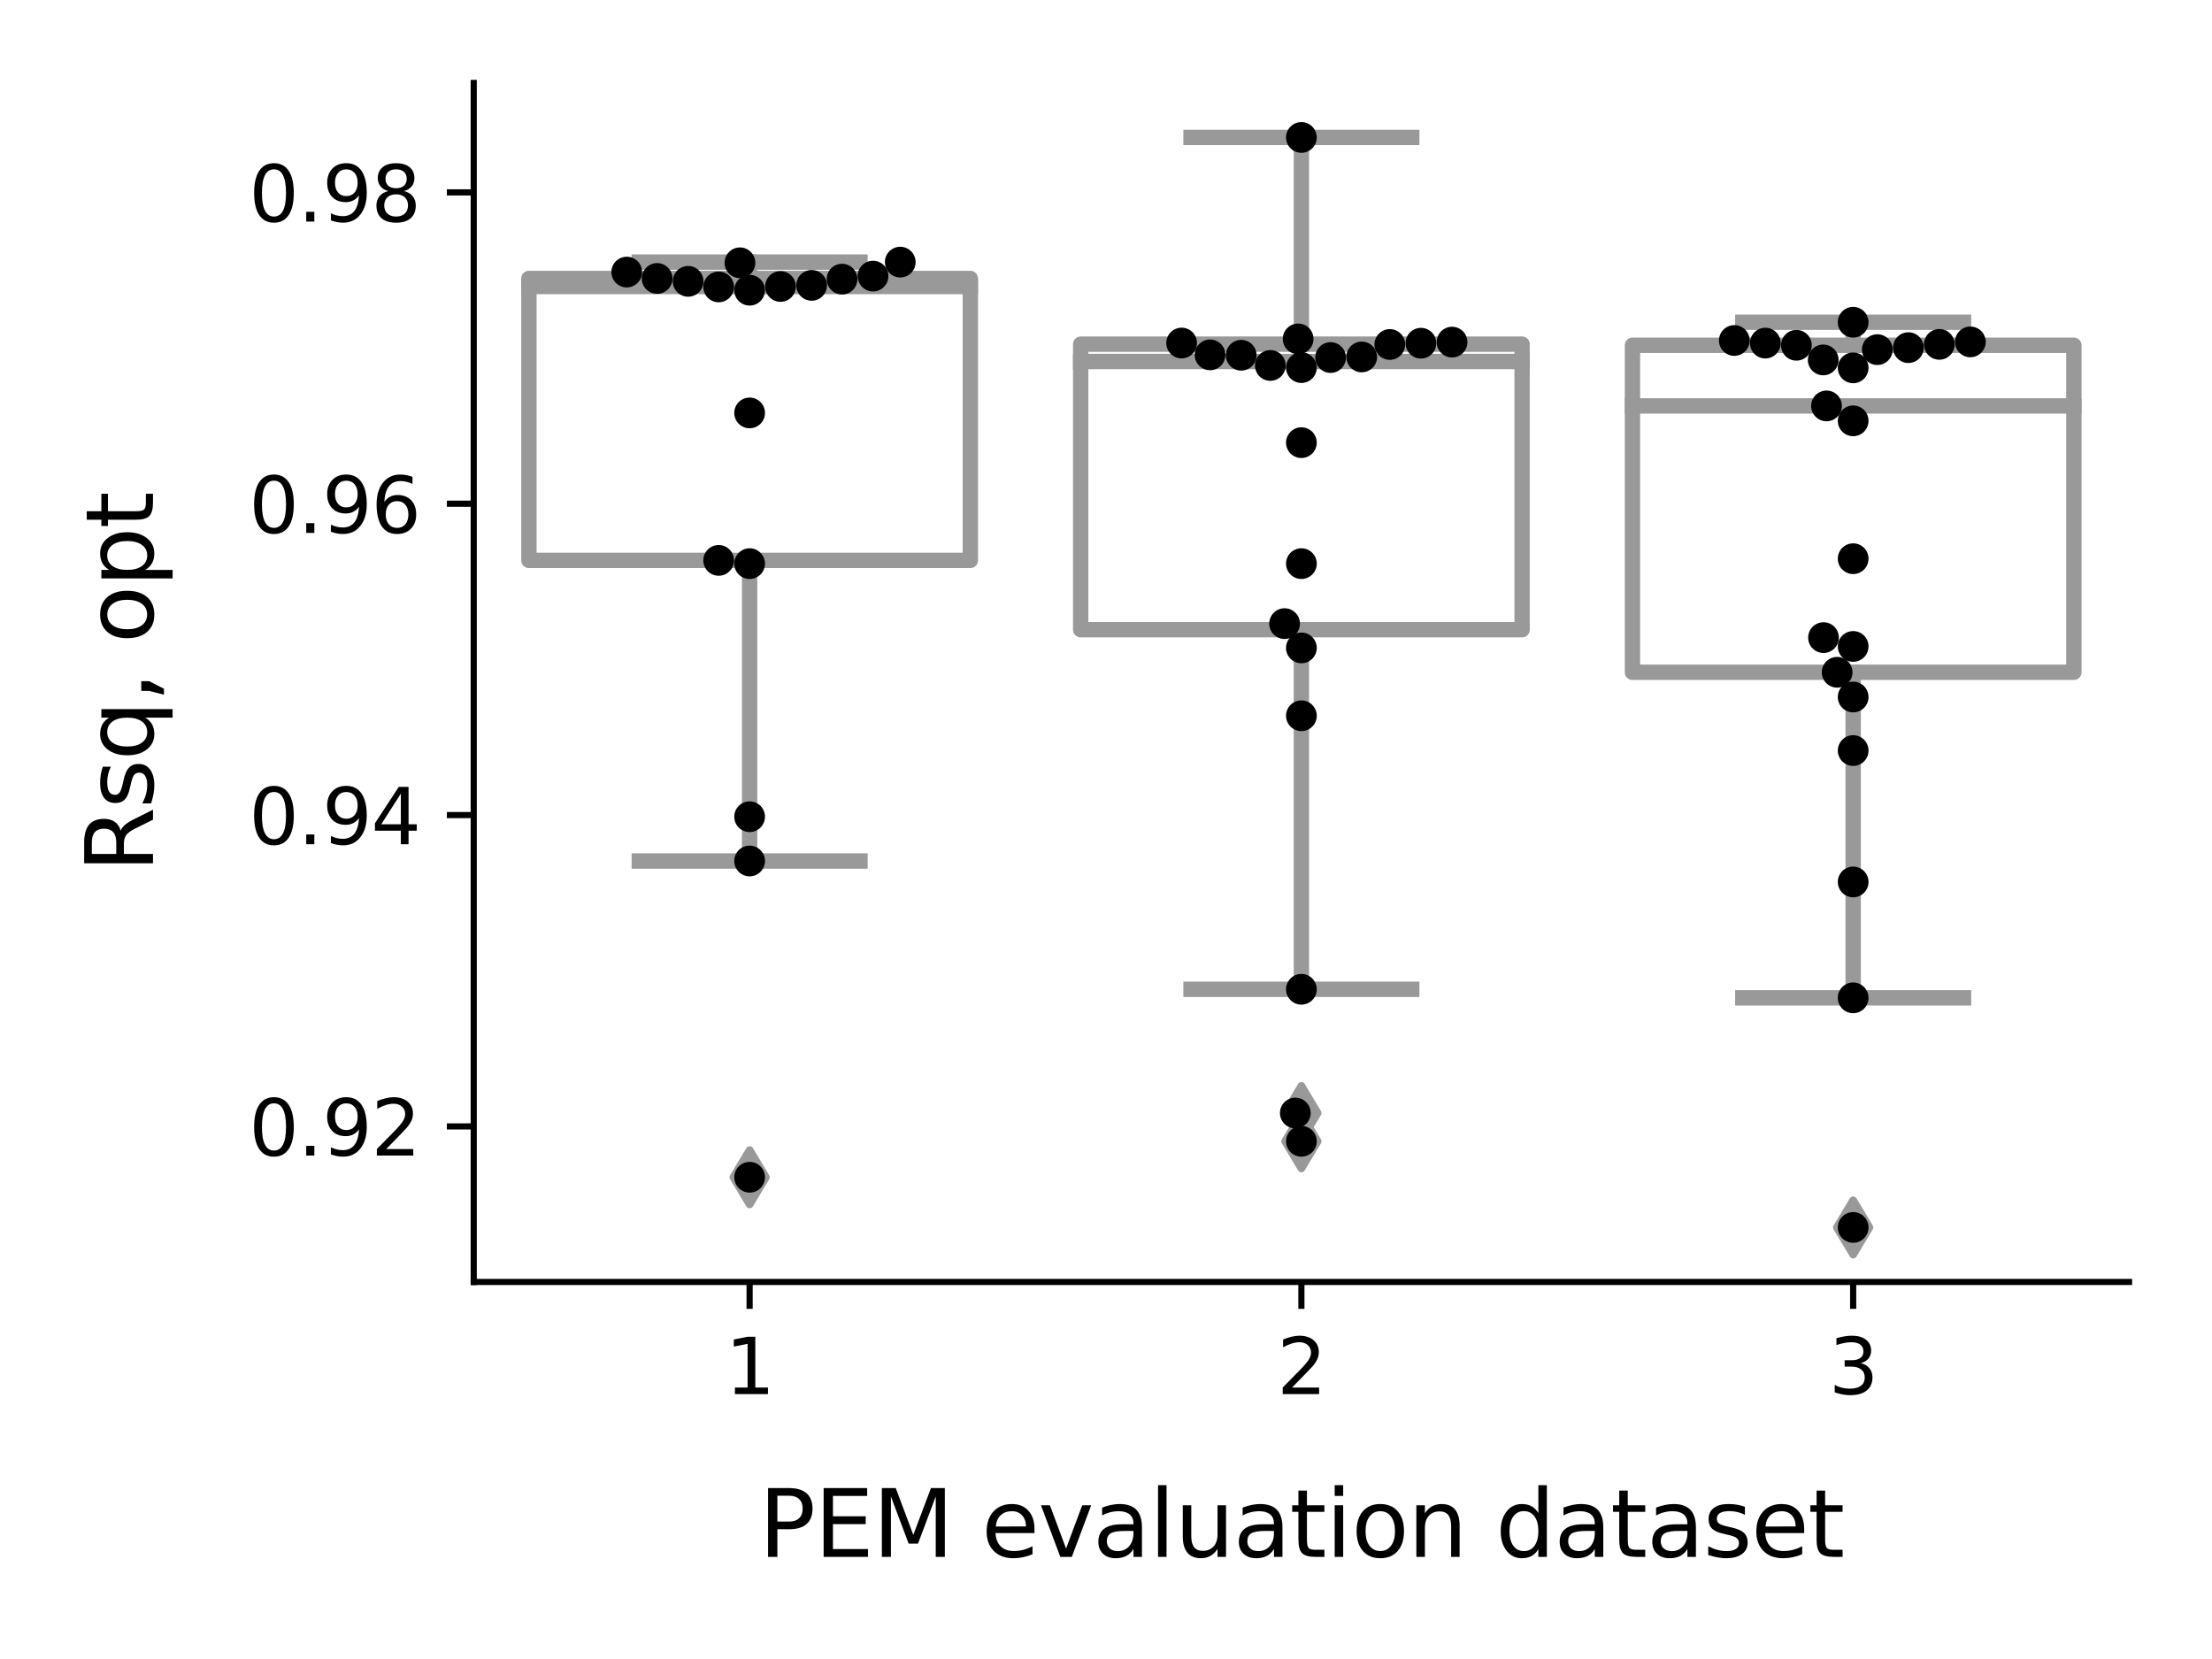 <?xml version="1.0" encoding="utf-8" standalone="no"?>
<!DOCTYPE svg PUBLIC "-//W3C//DTD SVG 1.1//EN"
  "http://www.w3.org/Graphics/SVG/1.1/DTD/svg11.dtd">
<svg xmlns:xlink="http://www.w3.org/1999/xlink" width="288pt" height="216pt" viewBox="0 0 288 216" xmlns="http://www.w3.org/2000/svg" version="1.1">
 <defs>
  <style type="text/css">*{stroke-linejoin: round; stroke-linecap: butt}</style>
 </defs>
 <g id="figure_1">
  <g id="patch_1">
   <path d="M 0 216 
L 288 216 
L 288 0 
L 0 0 
z
" style="fill: #ffffff"/>
  </g>
  <g id="axes_1">
   <g id="patch_2">
    <path d="M 61.679 166.908 
L 277.2 166.908 
L 277.2 10.8 
L 61.679 10.8 
z
" style="fill: #ffffff"/>
   </g>
   <g id="patch_3">
    <path d="M 68.863 72.962 
L 126.336 72.962 
L 126.336 36.256 
L 68.863 36.256 
L 68.863 72.962 
z
" clip-path="url(#p674389dbed)" style="fill: #ffffff; stroke: #999999; stroke-width: 2; stroke-linejoin: miter"/>
   </g>
   <g id="patch_4">
    <path d="M 140.704 81.986 
L 198.176 81.986 
L 198.176 44.81 
L 140.704 44.81 
L 140.704 81.986 
z
" clip-path="url(#p674389dbed)" style="fill: #ffffff; stroke: #999999; stroke-width: 2; stroke-linejoin: miter"/>
   </g>
   <g id="patch_5">
    <path d="M 212.544 87.53 
L 270.016 87.53 
L 270.016 44.954 
L 212.544 44.954 
L 212.544 87.53 
z
" clip-path="url(#p674389dbed)" style="fill: #ffffff; stroke: #999999; stroke-width: 2; stroke-linejoin: miter"/>
   </g>
   <g id="matplotlib.axis_1">
    <g id="xtick_1">
     <g id="line2d_1">
      <defs>
       <path id="m3a287c5dfb" d="M 0 0 
L 0 3.5 
" style="stroke: #000000; stroke-width: 0.8"/>
      </defs>
      <g>
       <use xlink:href="#m3a287c5dfb" x="97.599" y="166.908" style="stroke: #000000; stroke-width: 0.8"/>
      </g>
     </g>
     <g id="text_1">
      <!-- 1 -->
      <g transform="translate(94.418 181.507)scale(0.1 -0.1)">
       <defs>
        <path id="DejaVuSans-31" d="M 794 531 
L 1825 531 
L 1825 4091 
L 703 3866 
L 703 4441 
L 1819 4666 
L 2450 4666 
L 2450 531 
L 3481 531 
L 3481 0 
L 794 0 
L 794 531 
z
" transform="scale(0.016)"/>
       </defs>
       <use xlink:href="#DejaVuSans-31"/>
      </g>
     </g>
    </g>
    <g id="xtick_2">
     <g id="line2d_2">
      <g>
       <use xlink:href="#m3a287c5dfb" x="169.44" y="166.908" style="stroke: #000000; stroke-width: 0.8"/>
      </g>
     </g>
     <g id="text_2">
      <!-- 2 -->
      <g transform="translate(166.258 181.507)scale(0.1 -0.1)">
       <defs>
        <path id="DejaVuSans-32" d="M 1228 531 
L 3431 531 
L 3431 0 
L 469 0 
L 469 531 
Q 828 903 1448 1529 
Q 2069 2156 2228 2338 
Q 2531 2678 2651 2914 
Q 2772 3150 2772 3378 
Q 2772 3750 2511 3984 
Q 2250 4219 1831 4219 
Q 1534 4219 1204 4116 
Q 875 4013 500 3803 
L 500 4441 
Q 881 4594 1212 4672 
Q 1544 4750 1819 4750 
Q 2544 4750 2975 4387 
Q 3406 4025 3406 3419 
Q 3406 3131 3298 2873 
Q 3191 2616 2906 2266 
Q 2828 2175 2409 1742 
Q 1991 1309 1228 531 
z
" transform="scale(0.016)"/>
       </defs>
       <use xlink:href="#DejaVuSans-32"/>
      </g>
     </g>
    </g>
    <g id="xtick_3">
     <g id="line2d_3">
      <g>
       <use xlink:href="#m3a287c5dfb" x="241.28" y="166.908" style="stroke: #000000; stroke-width: 0.8"/>
      </g>
     </g>
     <g id="text_3">
      <!-- 3 -->
      <g transform="translate(238.099 181.507)scale(0.1 -0.1)">
       <defs>
        <path id="DejaVuSans-33" d="M 2597 2516 
Q 3050 2419 3304 2112 
Q 3559 1806 3559 1356 
Q 3559 666 3084 287 
Q 2609 -91 1734 -91 
Q 1441 -91 1130 -33 
Q 819 25 488 141 
L 488 750 
Q 750 597 1062 519 
Q 1375 441 1716 441 
Q 2309 441 2620 675 
Q 2931 909 2931 1356 
Q 2931 1769 2642 2001 
Q 2353 2234 1838 2234 
L 1294 2234 
L 1294 2753 
L 1863 2753 
Q 2328 2753 2575 2939 
Q 2822 3125 2822 3475 
Q 2822 3834 2567 4026 
Q 2313 4219 1838 4219 
Q 1578 4219 1281 4162 
Q 984 4106 628 3988 
L 628 4550 
Q 988 4650 1302 4700 
Q 1616 4750 1894 4750 
Q 2613 4750 3031 4423 
Q 3450 4097 3450 3541 
Q 3450 3153 3228 2886 
Q 3006 2619 2597 2516 
z
" transform="scale(0.016)"/>
       </defs>
       <use xlink:href="#DejaVuSans-33"/>
      </g>
     </g>
    </g>
    <g id="text_4">
     <!-- PEM evaluation dataset -->
     <g transform="translate(98.796 202.704)scale(0.12 -0.12)">
      <defs>
       <path id="DejaVuSans-50" d="M 1259 4147 
L 1259 2394 
L 2053 2394 
Q 2494 2394 2734 2622 
Q 2975 2850 2975 3272 
Q 2975 3691 2734 3919 
Q 2494 4147 2053 4147 
L 1259 4147 
z
M 628 4666 
L 2053 4666 
Q 2838 4666 3239 4311 
Q 3641 3956 3641 3272 
Q 3641 2581 3239 2228 
Q 2838 1875 2053 1875 
L 1259 1875 
L 1259 0 
L 628 0 
L 628 4666 
z
" transform="scale(0.016)"/>
       <path id="DejaVuSans-45" d="M 628 4666 
L 3578 4666 
L 3578 4134 
L 1259 4134 
L 1259 2753 
L 3481 2753 
L 3481 2222 
L 1259 2222 
L 1259 531 
L 3634 531 
L 3634 0 
L 628 0 
L 628 4666 
z
" transform="scale(0.016)"/>
       <path id="DejaVuSans-4d" d="M 628 4666 
L 1569 4666 
L 2759 1491 
L 3956 4666 
L 4897 4666 
L 4897 0 
L 4281 0 
L 4281 4097 
L 3078 897 
L 2444 897 
L 1241 4097 
L 1241 0 
L 628 0 
L 628 4666 
z
" transform="scale(0.016)"/>
       <path id="DejaVuSans-20" transform="scale(0.016)"/>
       <path id="DejaVuSans-65" d="M 3597 1894 
L 3597 1613 
L 953 1613 
Q 991 1019 1311 708 
Q 1631 397 2203 397 
Q 2534 397 2845 478 
Q 3156 559 3463 722 
L 3463 178 
Q 3153 47 2828 -22 
Q 2503 -91 2169 -91 
Q 1331 -91 842 396 
Q 353 884 353 1716 
Q 353 2575 817 3079 
Q 1281 3584 2069 3584 
Q 2775 3584 3186 3129 
Q 3597 2675 3597 1894 
z
M 3022 2063 
Q 3016 2534 2758 2815 
Q 2500 3097 2075 3097 
Q 1594 3097 1305 2825 
Q 1016 2553 972 2059 
L 3022 2063 
z
" transform="scale(0.016)"/>
       <path id="DejaVuSans-76" d="M 191 3500 
L 800 3500 
L 1894 563 
L 2988 3500 
L 3597 3500 
L 2284 0 
L 1503 0 
L 191 3500 
z
" transform="scale(0.016)"/>
       <path id="DejaVuSans-61" d="M 2194 1759 
Q 1497 1759 1228 1600 
Q 959 1441 959 1056 
Q 959 750 1161 570 
Q 1363 391 1709 391 
Q 2188 391 2477 730 
Q 2766 1069 2766 1631 
L 2766 1759 
L 2194 1759 
z
M 3341 1997 
L 3341 0 
L 2766 0 
L 2766 531 
Q 2569 213 2275 61 
Q 1981 -91 1556 -91 
Q 1019 -91 701 211 
Q 384 513 384 1019 
Q 384 1609 779 1909 
Q 1175 2209 1959 2209 
L 2766 2209 
L 2766 2266 
Q 2766 2663 2505 2880 
Q 2244 3097 1772 3097 
Q 1472 3097 1187 3025 
Q 903 2953 641 2809 
L 641 3341 
Q 956 3463 1253 3523 
Q 1550 3584 1831 3584 
Q 2591 3584 2966 3190 
Q 3341 2797 3341 1997 
z
" transform="scale(0.016)"/>
       <path id="DejaVuSans-6c" d="M 603 4863 
L 1178 4863 
L 1178 0 
L 603 0 
L 603 4863 
z
" transform="scale(0.016)"/>
       <path id="DejaVuSans-75" d="M 544 1381 
L 544 3500 
L 1119 3500 
L 1119 1403 
Q 1119 906 1312 657 
Q 1506 409 1894 409 
Q 2359 409 2629 706 
Q 2900 1003 2900 1516 
L 2900 3500 
L 3475 3500 
L 3475 0 
L 2900 0 
L 2900 538 
Q 2691 219 2414 64 
Q 2138 -91 1772 -91 
Q 1169 -91 856 284 
Q 544 659 544 1381 
z
M 1991 3584 
L 1991 3584 
z
" transform="scale(0.016)"/>
       <path id="DejaVuSans-74" d="M 1172 4494 
L 1172 3500 
L 2356 3500 
L 2356 3053 
L 1172 3053 
L 1172 1153 
Q 1172 725 1289 603 
Q 1406 481 1766 481 
L 2356 481 
L 2356 0 
L 1766 0 
Q 1100 0 847 248 
Q 594 497 594 1153 
L 594 3053 
L 172 3053 
L 172 3500 
L 594 3500 
L 594 4494 
L 1172 4494 
z
" transform="scale(0.016)"/>
       <path id="DejaVuSans-69" d="M 603 3500 
L 1178 3500 
L 1178 0 
L 603 0 
L 603 3500 
z
M 603 4863 
L 1178 4863 
L 1178 4134 
L 603 4134 
L 603 4863 
z
" transform="scale(0.016)"/>
       <path id="DejaVuSans-6f" d="M 1959 3097 
Q 1497 3097 1228 2736 
Q 959 2375 959 1747 
Q 959 1119 1226 758 
Q 1494 397 1959 397 
Q 2419 397 2687 759 
Q 2956 1122 2956 1747 
Q 2956 2369 2687 2733 
Q 2419 3097 1959 3097 
z
M 1959 3584 
Q 2709 3584 3137 3096 
Q 3566 2609 3566 1747 
Q 3566 888 3137 398 
Q 2709 -91 1959 -91 
Q 1206 -91 779 398 
Q 353 888 353 1747 
Q 353 2609 779 3096 
Q 1206 3584 1959 3584 
z
" transform="scale(0.016)"/>
       <path id="DejaVuSans-6e" d="M 3513 2113 
L 3513 0 
L 2938 0 
L 2938 2094 
Q 2938 2591 2744 2837 
Q 2550 3084 2163 3084 
Q 1697 3084 1428 2787 
Q 1159 2491 1159 1978 
L 1159 0 
L 581 0 
L 581 3500 
L 1159 3500 
L 1159 2956 
Q 1366 3272 1645 3428 
Q 1925 3584 2291 3584 
Q 2894 3584 3203 3211 
Q 3513 2838 3513 2113 
z
" transform="scale(0.016)"/>
       <path id="DejaVuSans-64" d="M 2906 2969 
L 2906 4863 
L 3481 4863 
L 3481 0 
L 2906 0 
L 2906 525 
Q 2725 213 2448 61 
Q 2172 -91 1784 -91 
Q 1150 -91 751 415 
Q 353 922 353 1747 
Q 353 2572 751 3078 
Q 1150 3584 1784 3584 
Q 2172 3584 2448 3432 
Q 2725 3281 2906 2969 
z
M 947 1747 
Q 947 1113 1208 752 
Q 1469 391 1925 391 
Q 2381 391 2643 752 
Q 2906 1113 2906 1747 
Q 2906 2381 2643 2742 
Q 2381 3103 1925 3103 
Q 1469 3103 1208 2742 
Q 947 2381 947 1747 
z
" transform="scale(0.016)"/>
       <path id="DejaVuSans-73" d="M 2834 3397 
L 2834 2853 
Q 2591 2978 2328 3040 
Q 2066 3103 1784 3103 
Q 1356 3103 1142 2972 
Q 928 2841 928 2578 
Q 928 2378 1081 2264 
Q 1234 2150 1697 2047 
L 1894 2003 
Q 2506 1872 2764 1633 
Q 3022 1394 3022 966 
Q 3022 478 2636 193 
Q 2250 -91 1575 -91 
Q 1294 -91 989 -36 
Q 684 19 347 128 
L 347 722 
Q 666 556 975 473 
Q 1284 391 1588 391 
Q 1994 391 2212 530 
Q 2431 669 2431 922 
Q 2431 1156 2273 1281 
Q 2116 1406 1581 1522 
L 1381 1569 
Q 847 1681 609 1914 
Q 372 2147 372 2553 
Q 372 3047 722 3315 
Q 1072 3584 1716 3584 
Q 2034 3584 2315 3537 
Q 2597 3491 2834 3397 
z
" transform="scale(0.016)"/>
      </defs>
      <use xlink:href="#DejaVuSans-50"/>
      <use xlink:href="#DejaVuSans-45" x="60.303"/>
      <use xlink:href="#DejaVuSans-4d" x="123.486"/>
      <use xlink:href="#DejaVuSans-20" x="209.766"/>
      <use xlink:href="#DejaVuSans-65" x="241.553"/>
      <use xlink:href="#DejaVuSans-76" x="303.076"/>
      <use xlink:href="#DejaVuSans-61" x="362.256"/>
      <use xlink:href="#DejaVuSans-6c" x="423.535"/>
      <use xlink:href="#DejaVuSans-75" x="451.318"/>
      <use xlink:href="#DejaVuSans-61" x="514.697"/>
      <use xlink:href="#DejaVuSans-74" x="575.977"/>
      <use xlink:href="#DejaVuSans-69" x="615.186"/>
      <use xlink:href="#DejaVuSans-6f" x="642.969"/>
      <use xlink:href="#DejaVuSans-6e" x="704.15"/>
      <use xlink:href="#DejaVuSans-20" x="767.529"/>
      <use xlink:href="#DejaVuSans-64" x="799.316"/>
      <use xlink:href="#DejaVuSans-61" x="862.793"/>
      <use xlink:href="#DejaVuSans-74" x="924.072"/>
      <use xlink:href="#DejaVuSans-61" x="963.281"/>
      <use xlink:href="#DejaVuSans-73" x="1024.561"/>
      <use xlink:href="#DejaVuSans-65" x="1076.66"/>
      <use xlink:href="#DejaVuSans-74" x="1138.184"/>
     </g>
    </g>
   </g>
   <g id="matplotlib.axis_2">
    <g id="ytick_1">
     <g id="line2d_4">
      <defs>
       <path id="m6d17c29d58" d="M 0 0 
L -3.5 0 
" style="stroke: #000000; stroke-width: 0.8"/>
      </defs>
      <g>
       <use xlink:href="#m6d17c29d58" x="61.679" y="146.655" style="stroke: #000000; stroke-width: 0.8"/>
      </g>
     </g>
     <g id="text_5">
      <!-- 0.92 -->
      <g transform="translate(32.414 150.454)scale(0.1 -0.1)">
       <defs>
        <path id="DejaVuSans-30" d="M 2034 4250 
Q 1547 4250 1301 3770 
Q 1056 3291 1056 2328 
Q 1056 1369 1301 889 
Q 1547 409 2034 409 
Q 2525 409 2770 889 
Q 3016 1369 3016 2328 
Q 3016 3291 2770 3770 
Q 2525 4250 2034 4250 
z
M 2034 4750 
Q 2819 4750 3233 4129 
Q 3647 3509 3647 2328 
Q 3647 1150 3233 529 
Q 2819 -91 2034 -91 
Q 1250 -91 836 529 
Q 422 1150 422 2328 
Q 422 3509 836 4129 
Q 1250 4750 2034 4750 
z
" transform="scale(0.016)"/>
        <path id="DejaVuSans-2e" d="M 684 794 
L 1344 794 
L 1344 0 
L 684 0 
L 684 794 
z
" transform="scale(0.016)"/>
        <path id="DejaVuSans-39" d="M 703 97 
L 703 672 
Q 941 559 1184 500 
Q 1428 441 1663 441 
Q 2288 441 2617 861 
Q 2947 1281 2994 2138 
Q 2813 1869 2534 1725 
Q 2256 1581 1919 1581 
Q 1219 1581 811 2004 
Q 403 2428 403 3163 
Q 403 3881 828 4315 
Q 1253 4750 1959 4750 
Q 2769 4750 3195 4129 
Q 3622 3509 3622 2328 
Q 3622 1225 3098 567 
Q 2575 -91 1691 -91 
Q 1453 -91 1209 -44 
Q 966 3 703 97 
z
M 1959 2075 
Q 2384 2075 2632 2365 
Q 2881 2656 2881 3163 
Q 2881 3666 2632 3958 
Q 2384 4250 1959 4250 
Q 1534 4250 1286 3958 
Q 1038 3666 1038 3163 
Q 1038 2656 1286 2365 
Q 1534 2075 1959 2075 
z
" transform="scale(0.016)"/>
       </defs>
       <use xlink:href="#DejaVuSans-30"/>
       <use xlink:href="#DejaVuSans-2e" x="63.623"/>
       <use xlink:href="#DejaVuSans-39" x="95.41"/>
       <use xlink:href="#DejaVuSans-32" x="159.033"/>
      </g>
     </g>
    </g>
    <g id="ytick_2">
     <g id="line2d_5">
      <g>
       <use xlink:href="#m6d17c29d58" x="61.679" y="106.12" style="stroke: #000000; stroke-width: 0.8"/>
      </g>
     </g>
     <g id="text_6">
      <!-- 0.94 -->
      <g transform="translate(32.414 109.919)scale(0.1 -0.1)">
       <defs>
        <path id="DejaVuSans-34" d="M 2419 4116 
L 825 1625 
L 2419 1625 
L 2419 4116 
z
M 2253 4666 
L 3047 4666 
L 3047 1625 
L 3713 1625 
L 3713 1100 
L 3047 1100 
L 3047 0 
L 2419 0 
L 2419 1100 
L 313 1100 
L 313 1709 
L 2253 4666 
z
" transform="scale(0.016)"/>
       </defs>
       <use xlink:href="#DejaVuSans-30"/>
       <use xlink:href="#DejaVuSans-2e" x="63.623"/>
       <use xlink:href="#DejaVuSans-39" x="95.41"/>
       <use xlink:href="#DejaVuSans-34" x="159.033"/>
      </g>
     </g>
    </g>
    <g id="ytick_3">
     <g id="line2d_6">
      <g>
       <use xlink:href="#m6d17c29d58" x="61.679" y="65.584" style="stroke: #000000; stroke-width: 0.8"/>
      </g>
     </g>
     <g id="text_7">
      <!-- 0.96 -->
      <g transform="translate(32.414 69.384)scale(0.1 -0.1)">
       <defs>
        <path id="DejaVuSans-36" d="M 2113 2584 
Q 1688 2584 1439 2293 
Q 1191 2003 1191 1497 
Q 1191 994 1439 701 
Q 1688 409 2113 409 
Q 2538 409 2786 701 
Q 3034 994 3034 1497 
Q 3034 2003 2786 2293 
Q 2538 2584 2113 2584 
z
M 3366 4563 
L 3366 3988 
Q 3128 4100 2886 4159 
Q 2644 4219 2406 4219 
Q 1781 4219 1451 3797 
Q 1122 3375 1075 2522 
Q 1259 2794 1537 2939 
Q 1816 3084 2150 3084 
Q 2853 3084 3261 2657 
Q 3669 2231 3669 1497 
Q 3669 778 3244 343 
Q 2819 -91 2113 -91 
Q 1303 -91 875 529 
Q 447 1150 447 2328 
Q 447 3434 972 4092 
Q 1497 4750 2381 4750 
Q 2619 4750 2861 4703 
Q 3103 4656 3366 4563 
z
" transform="scale(0.016)"/>
       </defs>
       <use xlink:href="#DejaVuSans-30"/>
       <use xlink:href="#DejaVuSans-2e" x="63.623"/>
       <use xlink:href="#DejaVuSans-39" x="95.41"/>
       <use xlink:href="#DejaVuSans-36" x="159.033"/>
      </g>
     </g>
    </g>
    <g id="ytick_4">
     <g id="line2d_7">
      <g>
       <use xlink:href="#m6d17c29d58" x="61.679" y="25.049" style="stroke: #000000; stroke-width: 0.8"/>
      </g>
     </g>
     <g id="text_8">
      <!-- 0.98 -->
      <g transform="translate(32.414 28.848)scale(0.1 -0.1)">
       <defs>
        <path id="DejaVuSans-38" d="M 2034 2216 
Q 1584 2216 1326 1975 
Q 1069 1734 1069 1313 
Q 1069 891 1326 650 
Q 1584 409 2034 409 
Q 2484 409 2743 651 
Q 3003 894 3003 1313 
Q 3003 1734 2745 1975 
Q 2488 2216 2034 2216 
z
M 1403 2484 
Q 997 2584 770 2862 
Q 544 3141 544 3541 
Q 544 4100 942 4425 
Q 1341 4750 2034 4750 
Q 2731 4750 3128 4425 
Q 3525 4100 3525 3541 
Q 3525 3141 3298 2862 
Q 3072 2584 2669 2484 
Q 3125 2378 3379 2068 
Q 3634 1759 3634 1313 
Q 3634 634 3220 271 
Q 2806 -91 2034 -91 
Q 1263 -91 848 271 
Q 434 634 434 1313 
Q 434 1759 690 2068 
Q 947 2378 1403 2484 
z
M 1172 3481 
Q 1172 3119 1398 2916 
Q 1625 2713 2034 2713 
Q 2441 2713 2670 2916 
Q 2900 3119 2900 3481 
Q 2900 3844 2670 4047 
Q 2441 4250 2034 4250 
Q 1625 4250 1398 4047 
Q 1172 3844 1172 3481 
z
" transform="scale(0.016)"/>
       </defs>
       <use xlink:href="#DejaVuSans-30"/>
       <use xlink:href="#DejaVuSans-2e" x="63.623"/>
       <use xlink:href="#DejaVuSans-39" x="95.41"/>
       <use xlink:href="#DejaVuSans-38" x="159.033"/>
      </g>
     </g>
    </g>
    <g id="text_9">
     <!-- Rsq, opt -->
     <g transform="translate(19.918 113.604)rotate(-90)scale(0.12 -0.12)">
      <defs>
       <path id="DejaVuSans-52" d="M 2841 2188 
Q 3044 2119 3236 1894 
Q 3428 1669 3622 1275 
L 4263 0 
L 3584 0 
L 2988 1197 
Q 2756 1666 2539 1819 
Q 2322 1972 1947 1972 
L 1259 1972 
L 1259 0 
L 628 0 
L 628 4666 
L 2053 4666 
Q 2853 4666 3247 4331 
Q 3641 3997 3641 3322 
Q 3641 2881 3436 2590 
Q 3231 2300 2841 2188 
z
M 1259 4147 
L 1259 2491 
L 2053 2491 
Q 2509 2491 2742 2702 
Q 2975 2913 2975 3322 
Q 2975 3731 2742 3939 
Q 2509 4147 2053 4147 
L 1259 4147 
z
" transform="scale(0.016)"/>
       <path id="DejaVuSans-71" d="M 947 1747 
Q 947 1113 1208 752 
Q 1469 391 1925 391 
Q 2381 391 2643 752 
Q 2906 1113 2906 1747 
Q 2906 2381 2643 2742 
Q 2381 3103 1925 3103 
Q 1469 3103 1208 2742 
Q 947 2381 947 1747 
z
M 2906 525 
Q 2725 213 2448 61 
Q 2172 -91 1784 -91 
Q 1150 -91 751 415 
Q 353 922 353 1747 
Q 353 2572 751 3078 
Q 1150 3584 1784 3584 
Q 2172 3584 2448 3432 
Q 2725 3281 2906 2969 
L 2906 3500 
L 3481 3500 
L 3481 -1331 
L 2906 -1331 
L 2906 525 
z
" transform="scale(0.016)"/>
       <path id="DejaVuSans-2c" d="M 750 794 
L 1409 794 
L 1409 256 
L 897 -744 
L 494 -744 
L 750 256 
L 750 794 
z
" transform="scale(0.016)"/>
       <path id="DejaVuSans-70" d="M 1159 525 
L 1159 -1331 
L 581 -1331 
L 581 3500 
L 1159 3500 
L 1159 2969 
Q 1341 3281 1617 3432 
Q 1894 3584 2278 3584 
Q 2916 3584 3314 3078 
Q 3713 2572 3713 1747 
Q 3713 922 3314 415 
Q 2916 -91 2278 -91 
Q 1894 -91 1617 61 
Q 1341 213 1159 525 
z
M 3116 1747 
Q 3116 2381 2855 2742 
Q 2594 3103 2138 3103 
Q 1681 3103 1420 2742 
Q 1159 2381 1159 1747 
Q 1159 1113 1420 752 
Q 1681 391 2138 391 
Q 2594 391 2855 752 
Q 3116 1113 3116 1747 
z
" transform="scale(0.016)"/>
      </defs>
      <use xlink:href="#DejaVuSans-52"/>
      <use xlink:href="#DejaVuSans-73" x="69.482"/>
      <use xlink:href="#DejaVuSans-71" x="121.582"/>
      <use xlink:href="#DejaVuSans-2c" x="185.059"/>
      <use xlink:href="#DejaVuSans-20" x="216.846"/>
      <use xlink:href="#DejaVuSans-6f" x="248.633"/>
      <use xlink:href="#DejaVuSans-70" x="309.814"/>
      <use xlink:href="#DejaVuSans-74" x="373.291"/>
     </g>
    </g>
   </g>
   <g id="line2d_8">
    <path d="M 97.599 72.962 
L 97.599 112.101 
" clip-path="url(#p674389dbed)" style="fill: none; stroke: #999999; stroke-width: 2; stroke-linecap: square"/>
   </g>
   <g id="line2d_9">
    <path d="M 97.599 36.256 
L 97.599 34.127 
" clip-path="url(#p674389dbed)" style="fill: none; stroke: #999999; stroke-width: 2; stroke-linecap: square"/>
   </g>
   <g id="line2d_10">
    <path d="M 83.231 112.101 
L 111.968 112.101 
" clip-path="url(#p674389dbed)" style="fill: none; stroke: #999999; stroke-width: 2; stroke-linecap: square"/>
   </g>
   <g id="line2d_11">
    <path d="M 83.231 34.127 
L 111.968 34.127 
" clip-path="url(#p674389dbed)" style="fill: none; stroke: #999999; stroke-width: 2; stroke-linecap: square"/>
   </g>
   <g id="line2d_12">
    <defs>
     <path id="m500365a161" d="M -0 3.536 
L 2.121 0 
L -0 -3.536 
L -2.121 -0 
z
" style="stroke: #999999; stroke-linejoin: miter"/>
    </defs>
    <g clip-path="url(#p674389dbed)">
     <use xlink:href="#m500365a161" x="97.599" y="153.277" style="fill: #999999; stroke: #999999; stroke-linejoin: miter"/>
    </g>
   </g>
   <g id="line2d_13">
    <path d="M 169.44 81.986 
L 169.44 128.804 
" clip-path="url(#p674389dbed)" style="fill: none; stroke: #999999; stroke-width: 2; stroke-linecap: square"/>
   </g>
   <g id="line2d_14">
    <path d="M 169.44 44.81 
L 169.44 17.896 
" clip-path="url(#p674389dbed)" style="fill: none; stroke: #999999; stroke-width: 2; stroke-linecap: square"/>
   </g>
   <g id="line2d_15">
    <path d="M 155.072 128.804 
L 183.808 128.804 
" clip-path="url(#p674389dbed)" style="fill: none; stroke: #999999; stroke-width: 2; stroke-linecap: square"/>
   </g>
   <g id="line2d_16">
    <path d="M 155.072 17.896 
L 183.808 17.896 
" clip-path="url(#p674389dbed)" style="fill: none; stroke: #999999; stroke-width: 2; stroke-linecap: square"/>
   </g>
   <g id="line2d_17">
    <g clip-path="url(#p674389dbed)">
     <use xlink:href="#m500365a161" x="169.44" y="144.914" style="fill: #999999; stroke: #999999; stroke-linejoin: miter"/>
     <use xlink:href="#m500365a161" x="169.44" y="148.596" style="fill: #999999; stroke: #999999; stroke-linejoin: miter"/>
    </g>
   </g>
   <g id="line2d_18">
    <path d="M 241.28 87.53 
L 241.28 129.919 
" clip-path="url(#p674389dbed)" style="fill: none; stroke: #999999; stroke-width: 2; stroke-linecap: square"/>
   </g>
   <g id="line2d_19">
    <path d="M 241.28 44.954 
L 241.28 41.955 
" clip-path="url(#p674389dbed)" style="fill: none; stroke: #999999; stroke-width: 2; stroke-linecap: square"/>
   </g>
   <g id="line2d_20">
    <path d="M 226.912 129.919 
L 255.648 129.919 
" clip-path="url(#p674389dbed)" style="fill: none; stroke: #999999; stroke-width: 2; stroke-linecap: square"/>
   </g>
   <g id="line2d_21">
    <path d="M 226.912 41.955 
L 255.648 41.955 
" clip-path="url(#p674389dbed)" style="fill: none; stroke: #999999; stroke-width: 2; stroke-linecap: square"/>
   </g>
   <g id="line2d_22">
    <g clip-path="url(#p674389dbed)">
     <use xlink:href="#m500365a161" x="241.28" y="159.812" style="fill: #999999; stroke: #999999; stroke-linejoin: miter"/>
    </g>
   </g>
   <g id="line2d_23">
    <path d="M 68.863 37.299 
L 126.336 37.299 
" clip-path="url(#p674389dbed)" style="fill: none; stroke: #999999; stroke-width: 2; stroke-linecap: square"/>
   </g>
   <g id="line2d_24">
    <path d="M 140.704 47.067 
L 198.176 47.067 
" clip-path="url(#p674389dbed)" style="fill: none; stroke: #999999; stroke-width: 2; stroke-linecap: square"/>
   </g>
   <g id="line2d_25">
    <path d="M 212.544 52.849 
L 270.016 52.849 
" clip-path="url(#p674389dbed)" style="fill: none; stroke: #999999; stroke-width: 2; stroke-linecap: square"/>
   </g>
   <g id="patch_6">
    <path d="M 61.679 166.908 
L 61.679 10.8 
" style="fill: none; stroke: #000000; stroke-width: 0.8; stroke-linejoin: miter; stroke-linecap: square"/>
   </g>
   <g id="patch_7">
    <path d="M 61.679 166.908 
L 277.2 166.908 
" style="fill: none; stroke: #000000; stroke-width: 0.8; stroke-linejoin: miter; stroke-linecap: square"/>
   </g>
   <g id="PathCollection_1">
    <defs>
     <path id="C0_0_c29bc09e4f" d="M 0 2 
C 0.53 2 1.039 1.789 1.414 1.414 
C 1.789 1.039 2 0.53 2 -0 
C 2 -0.53 1.789 -1.039 1.414 -1.414 
C 1.039 -1.789 0.53 -2 0 -2 
C -0.53 -2 -1.039 -1.789 -1.414 -1.414 
C -1.789 -1.039 -2 -0.53 -2 0 
C -2 0.53 -1.789 1.039 -1.414 1.414 
C -1.039 1.789 -0.53 2 0 2 
z
"/>
    </defs>
    <g clip-path="url(#p674389dbed)">
     <use xlink:href="#C0_0_c29bc09e4f" x="97.599" y="153.277"/>
    </g>
    <g clip-path="url(#p674389dbed)">
     <use xlink:href="#C0_0_c29bc09e4f" x="97.599" y="112.101"/>
    </g>
    <g clip-path="url(#p674389dbed)">
     <use xlink:href="#C0_0_c29bc09e4f" x="97.599" y="106.336"/>
    </g>
    <g clip-path="url(#p674389dbed)">
     <use xlink:href="#C0_0_c29bc09e4f" x="97.599" y="73.386"/>
    </g>
    <g clip-path="url(#p674389dbed)">
     <use xlink:href="#C0_0_c29bc09e4f" x="93.57" y="72.962"/>
    </g>
    <g clip-path="url(#p674389dbed)">
     <use xlink:href="#C0_0_c29bc09e4f" x="97.599" y="53.763"/>
    </g>
    <g clip-path="url(#p674389dbed)">
     <use xlink:href="#C0_0_c29bc09e4f" x="97.599" y="37.785"/>
    </g>
    <g clip-path="url(#p674389dbed)">
     <use xlink:href="#C0_0_c29bc09e4f" x="93.57" y="37.357"/>
    </g>
    <g clip-path="url(#p674389dbed)">
     <use xlink:href="#C0_0_c29bc09e4f" x="101.621" y="37.299"/>
    </g>
    <g clip-path="url(#p674389dbed)">
     <use xlink:href="#C0_0_c29bc09e4f" x="105.673" y="37.153"/>
    </g>
    <g clip-path="url(#p674389dbed)">
     <use xlink:href="#C0_0_c29bc09e4f" x="89.592" y="36.63"/>
    </g>
    <g clip-path="url(#p674389dbed)">
     <use xlink:href="#C0_0_c29bc09e4f" x="109.633" y="36.343"/>
    </g>
    <g clip-path="url(#p674389dbed)">
     <use xlink:href="#C0_0_c29bc09e4f" x="85.556" y="36.256"/>
    </g>
    <g clip-path="url(#p674389dbed)">
     <use xlink:href="#C0_0_c29bc09e4f" x="113.667" y="35.95"/>
    </g>
    <g clip-path="url(#p674389dbed)">
     <use xlink:href="#C0_0_c29bc09e4f" x="81.602" y="35.424"/>
    </g>
    <g clip-path="url(#p674389dbed)">
     <use xlink:href="#C0_0_c29bc09e4f" x="96.34" y="34.216"/>
    </g>
    <g clip-path="url(#p674389dbed)">
     <use xlink:href="#C0_0_c29bc09e4f" x="117.212" y="34.127"/>
    </g>
   </g>
   <g id="PathCollection_2">
    <defs>
     <path id="C1_0_39ca918185" d="M 0 2 
C 0.53 2 1.039 1.789 1.414 1.414 
C 1.789 1.039 2 0.53 2 -0 
C 2 -0.53 1.789 -1.039 1.414 -1.414 
C 1.039 -1.789 0.53 -2 0 -2 
C -0.53 -2 -1.039 -1.789 -1.414 -1.414 
C -1.789 -1.039 -2 -0.53 -2 0 
C -2 0.53 -1.789 1.039 -1.414 1.414 
C -1.039 1.789 -0.53 2 0 2 
z
"/>
    </defs>
    <g clip-path="url(#p674389dbed)">
     <use xlink:href="#C1_0_39ca918185" x="169.44" y="148.596"/>
    </g>
    <g clip-path="url(#p674389dbed)">
     <use xlink:href="#C1_0_39ca918185" x="168.649" y="144.914"/>
    </g>
    <g clip-path="url(#p674389dbed)">
     <use xlink:href="#C1_0_39ca918185" x="169.44" y="128.804"/>
    </g>
    <g clip-path="url(#p674389dbed)">
     <use xlink:href="#C1_0_39ca918185" x="169.44" y="93.191"/>
    </g>
    <g clip-path="url(#p674389dbed)">
     <use xlink:href="#C1_0_39ca918185" x="169.44" y="84.357"/>
    </g>
    <g clip-path="url(#p674389dbed)">
     <use xlink:href="#C1_0_39ca918185" x="167.252" y="81.196"/>
    </g>
    <g clip-path="url(#p674389dbed)">
     <use xlink:href="#C1_0_39ca918185" x="169.44" y="73.384"/>
    </g>
    <g clip-path="url(#p674389dbed)">
     <use xlink:href="#C1_0_39ca918185" x="169.44" y="57.633"/>
    </g>
    <g clip-path="url(#p674389dbed)">
     <use xlink:href="#C1_0_39ca918185" x="169.44" y="47.86"/>
    </g>
    <g clip-path="url(#p674389dbed)">
     <use xlink:href="#C1_0_39ca918185" x="165.395" y="47.582"/>
    </g>
    <g clip-path="url(#p674389dbed)">
     <use xlink:href="#C1_0_39ca918185" x="173.241" y="46.552"/>
    </g>
    <g clip-path="url(#p674389dbed)">
     <use xlink:href="#C1_0_39ca918185" x="177.296" y="46.475"/>
    </g>
    <g clip-path="url(#p674389dbed)">
     <use xlink:href="#C1_0_39ca918185" x="161.603" y="46.251"/>
    </g>
    <g clip-path="url(#p674389dbed)">
     <use xlink:href="#C1_0_39ca918185" x="157.548" y="46.202"/>
    </g>
    <g clip-path="url(#p674389dbed)">
     <use xlink:href="#C1_0_39ca918185" x="180.953" y="44.851"/>
    </g>
    <g clip-path="url(#p674389dbed)">
     <use xlink:href="#C1_0_39ca918185" x="185.004" y="44.687"/>
    </g>
    <g clip-path="url(#p674389dbed)">
     <use xlink:href="#C1_0_39ca918185" x="153.848" y="44.664"/>
    </g>
    <g clip-path="url(#p674389dbed)">
     <use xlink:href="#C1_0_39ca918185" x="189.057" y="44.544"/>
    </g>
    <g clip-path="url(#p674389dbed)">
     <use xlink:href="#C1_0_39ca918185" x="169.018" y="44.126"/>
    </g>
    <g clip-path="url(#p674389dbed)">
     <use xlink:href="#C1_0_39ca918185" x="169.44" y="17.896"/>
    </g>
   </g>
   <g id="PathCollection_3">
    <defs>
     <path id="C2_0_70e28a690f" d="M 0 2 
C 0.53 2 1.039 1.789 1.414 1.414 
C 1.789 1.039 2 0.53 2 -0 
C 2 -0.53 1.789 -1.039 1.414 -1.414 
C 1.039 -1.789 0.53 -2 0 -2 
C -0.53 -2 -1.039 -1.789 -1.414 -1.414 
C -1.789 -1.039 -2 -0.53 -2 0 
C -2 0.53 -1.789 1.039 -1.414 1.414 
C -1.039 1.789 -0.53 2 0 2 
z
"/>
    </defs>
    <g clip-path="url(#p674389dbed)">
     <use xlink:href="#C2_0_70e28a690f" x="241.28" y="159.812"/>
    </g>
    <g clip-path="url(#p674389dbed)">
     <use xlink:href="#C2_0_70e28a690f" x="241.28" y="129.919"/>
    </g>
    <g clip-path="url(#p674389dbed)">
     <use xlink:href="#C2_0_70e28a690f" x="241.28" y="114.828"/>
    </g>
    <g clip-path="url(#p674389dbed)">
     <use xlink:href="#C2_0_70e28a690f" x="241.28" y="97.721"/>
    </g>
    <g clip-path="url(#p674389dbed)">
     <use xlink:href="#C2_0_70e28a690f" x="241.28" y="90.75"/>
    </g>
    <g clip-path="url(#p674389dbed)">
     <use xlink:href="#C2_0_70e28a690f" x="239.195" y="87.53"/>
    </g>
    <g clip-path="url(#p674389dbed)">
     <use xlink:href="#C2_0_70e28a690f" x="241.28" y="84.165"/>
    </g>
    <g clip-path="url(#p674389dbed)">
     <use xlink:href="#C2_0_70e28a690f" x="237.419" y="83.016"/>
    </g>
    <g clip-path="url(#p674389dbed)">
     <use xlink:href="#C2_0_70e28a690f" x="241.28" y="72.742"/>
    </g>
    <g clip-path="url(#p674389dbed)">
     <use xlink:href="#C2_0_70e28a690f" x="241.28" y="54.794"/>
    </g>
    <g clip-path="url(#p674389dbed)">
     <use xlink:href="#C2_0_70e28a690f" x="237.811" y="52.849"/>
    </g>
    <g clip-path="url(#p674389dbed)">
     <use xlink:href="#C2_0_70e28a690f" x="241.28" y="47.895"/>
    </g>
    <g clip-path="url(#p674389dbed)">
     <use xlink:href="#C2_0_70e28a690f" x="237.381" y="46.862"/>
    </g>
    <g clip-path="url(#p674389dbed)">
     <use xlink:href="#C2_0_70e28a690f" x="244.423" y="45.522"/>
    </g>
    <g clip-path="url(#p674389dbed)">
     <use xlink:href="#C2_0_70e28a690f" x="248.469" y="45.263"/>
    </g>
    <g clip-path="url(#p674389dbed)">
     <use xlink:href="#C2_0_70e28a690f" x="233.888" y="44.954"/>
    </g>
    <g clip-path="url(#p674389dbed)">
     <use xlink:href="#C2_0_70e28a690f" x="252.498" y="44.836"/>
    </g>
    <g clip-path="url(#p674389dbed)">
     <use xlink:href="#C2_0_70e28a690f" x="229.844" y="44.672"/>
    </g>
    <g clip-path="url(#p674389dbed)">
     <use xlink:href="#C2_0_70e28a690f" x="256.538" y="44.514"/>
    </g>
    <g clip-path="url(#p674389dbed)">
     <use xlink:href="#C2_0_70e28a690f" x="225.806" y="44.331"/>
    </g>
    <g clip-path="url(#p674389dbed)">
     <use xlink:href="#C2_0_70e28a690f" x="241.28" y="41.955"/>
    </g>
   </g>
  </g>
 </g>
 <defs>
  <clipPath id="p674389dbed">
   <rect x="61.679" y="10.8" width="215.521" height="156.108"/>
  </clipPath>
 </defs>
</svg>
